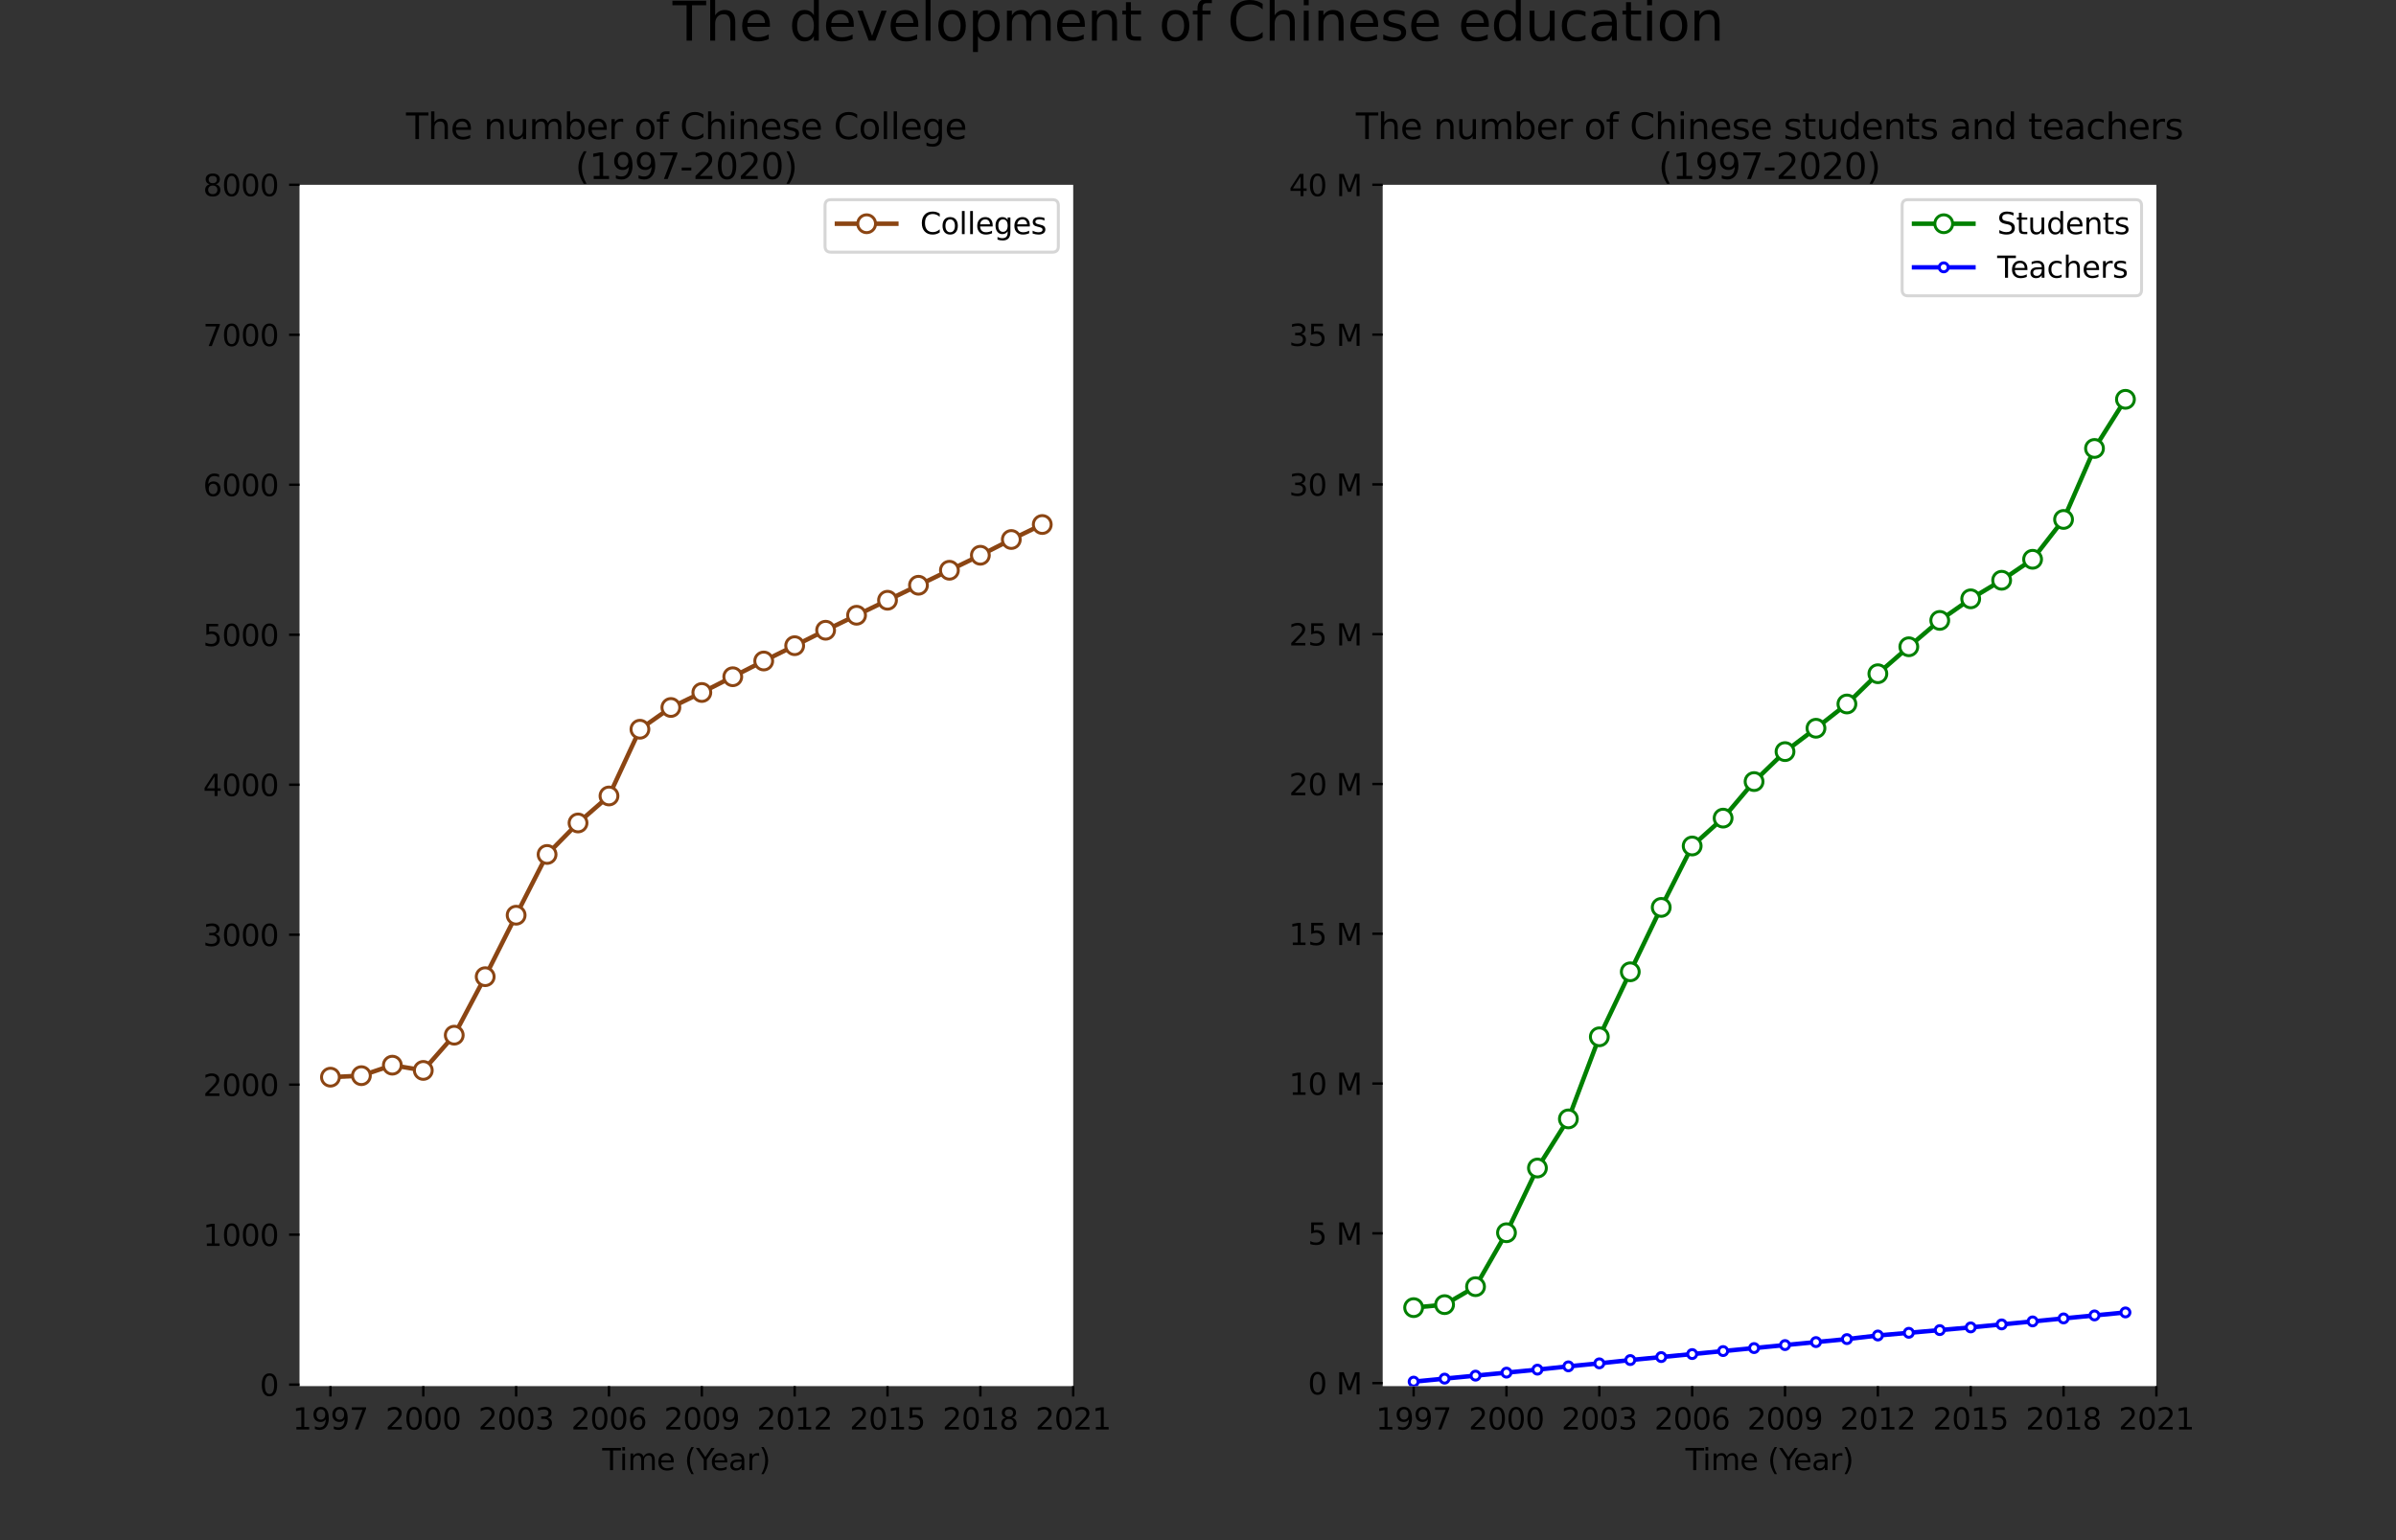 <?xml version="1.0" encoding="utf-8" standalone="no"?>
<!DOCTYPE svg PUBLIC "-//W3C//DTD SVG 1.1//EN"
  "http://www.w3.org/Graphics/SVG/1.1/DTD/svg11.dtd">
<svg xmlns:xlink="http://www.w3.org/1999/xlink" width="806.4pt" height="518.4pt" viewBox="0 0 806.4 518.4" xmlns="http://www.w3.org/2000/svg" version="1.1">
 <rect x="0" y="0" width="806.4" height="518.4" fill="#333333" stroke="none"/>
 <defs>
  <style type="text/css">*{stroke-linejoin: round; stroke-linecap: butt}</style>
 </defs>
 <g id="figure_1">
  <g id="patch_1">
   <path d="M 0 518.4 
L 806.4 518.4 
L 806.4 0 
L 0 0 
L 0 518.4 
z
" style="fill: none"/>
  </g>
  <g id="axes_1">
   <g id="patch_2">
    <path d="M 100.8 466.56 
L 361.2 466.56 
L 361.2 62.208 
L 100.8 62.208 
z
" style="fill: #ffffff"/>
   </g>
   <g id="matplotlib.axis_1">
    <g id="xtick_1">
     <g id="line2d_1">
      <defs>
       <path id="m2927d22299" d="M 0 0 
L 0 3.5 
" style="stroke: #000000; stroke-width: 0.8"/>
      </defs>
      <g>
       <use xlink:href="#m2927d22299" x="111.216" y="466.56" style="stroke: #000000; stroke-width: 0.8"/>
      </g>
     </g>
     <g id="text_1">
      <!-- 1997 -->
      <g transform="translate(98.491 481.158)scale(0.1 -0.1)">
       <defs>
        <path id="DejaVuSans-31" d="M 794 531 
L 1825 531 
L 1825 4091 
L 703 3866 
L 703 4441 
L 1819 4666 
L 2450 4666 
L 2450 531 
L 3481 531 
L 3481 0 
L 794 0 
L 794 531 
z
" transform="scale(0.016)"/>
        <path id="DejaVuSans-39" d="M 703 97 
L 703 672 
Q 941 559 1184 500 
Q 1428 441 1663 441 
Q 2288 441 2617 861 
Q 2947 1281 2994 2138 
Q 2813 1869 2534 1725 
Q 2256 1581 1919 1581 
Q 1219 1581 811 2004 
Q 403 2428 403 3163 
Q 403 3881 828 4315 
Q 1253 4750 1959 4750 
Q 2769 4750 3195 4129 
Q 3622 3509 3622 2328 
Q 3622 1225 3098 567 
Q 2575 -91 1691 -91 
Q 1453 -91 1209 -44 
Q 966 3 703 97 
z
M 1959 2075 
Q 2384 2075 2632 2365 
Q 2881 2656 2881 3163 
Q 2881 3666 2632 3958 
Q 2384 4250 1959 4250 
Q 1534 4250 1286 3958 
Q 1038 3666 1038 3163 
Q 1038 2656 1286 2365 
Q 1534 2075 1959 2075 
z
" transform="scale(0.016)"/>
        <path id="DejaVuSans-37" d="M 525 4666 
L 3525 4666 
L 3525 4397 
L 1831 0 
L 1172 0 
L 2766 4134 
L 525 4134 
L 525 4666 
z
" transform="scale(0.016)"/>
       </defs>
       <use xlink:href="#DejaVuSans-31"/>
       <use xlink:href="#DejaVuSans-39" x="63.623"/>
       <use xlink:href="#DejaVuSans-39" x="127.246"/>
       <use xlink:href="#DejaVuSans-37" x="190.869"/>
      </g>
     </g>
    </g>
    <g id="xtick_2">
     <g id="line2d_2">
      <g>
       <use xlink:href="#m2927d22299" x="142.464" y="466.56" style="stroke: #000000; stroke-width: 0.8"/>
      </g>
     </g>
     <g id="text_2">
      <!-- 2000 -->
      <g transform="translate(129.739 481.158)scale(0.1 -0.1)">
       <defs>
        <path id="DejaVuSans-32" d="M 1228 531 
L 3431 531 
L 3431 0 
L 469 0 
L 469 531 
Q 828 903 1448 1529 
Q 2069 2156 2228 2338 
Q 2531 2678 2651 2914 
Q 2772 3150 2772 3378 
Q 2772 3750 2511 3984 
Q 2250 4219 1831 4219 
Q 1534 4219 1204 4116 
Q 875 4013 500 3803 
L 500 4441 
Q 881 4594 1212 4672 
Q 1544 4750 1819 4750 
Q 2544 4750 2975 4387 
Q 3406 4025 3406 3419 
Q 3406 3131 3298 2873 
Q 3191 2616 2906 2266 
Q 2828 2175 2409 1742 
Q 1991 1309 1228 531 
z
" transform="scale(0.016)"/>
        <path id="DejaVuSans-30" d="M 2034 4250 
Q 1547 4250 1301 3770 
Q 1056 3291 1056 2328 
Q 1056 1369 1301 889 
Q 1547 409 2034 409 
Q 2525 409 2770 889 
Q 3016 1369 3016 2328 
Q 3016 3291 2770 3770 
Q 2525 4250 2034 4250 
z
M 2034 4750 
Q 2819 4750 3233 4129 
Q 3647 3509 3647 2328 
Q 3647 1150 3233 529 
Q 2819 -91 2034 -91 
Q 1250 -91 836 529 
Q 422 1150 422 2328 
Q 422 3509 836 4129 
Q 1250 4750 2034 4750 
z
" transform="scale(0.016)"/>
       </defs>
       <use xlink:href="#DejaVuSans-32"/>
       <use xlink:href="#DejaVuSans-30" x="63.623"/>
       <use xlink:href="#DejaVuSans-30" x="127.246"/>
       <use xlink:href="#DejaVuSans-30" x="190.869"/>
      </g>
     </g>
    </g>
    <g id="xtick_3">
     <g id="line2d_3">
      <g>
       <use xlink:href="#m2927d22299" x="173.712" y="466.56" style="stroke: #000000; stroke-width: 0.8"/>
      </g>
     </g>
     <g id="text_3">
      <!-- 2003 -->
      <g transform="translate(160.987 481.158)scale(0.1 -0.1)">
       <defs>
        <path id="DejaVuSans-33" d="M 2597 2516 
Q 3050 2419 3304 2112 
Q 3559 1806 3559 1356 
Q 3559 666 3084 287 
Q 2609 -91 1734 -91 
Q 1441 -91 1130 -33 
Q 819 25 488 141 
L 488 750 
Q 750 597 1062 519 
Q 1375 441 1716 441 
Q 2309 441 2620 675 
Q 2931 909 2931 1356 
Q 2931 1769 2642 2001 
Q 2353 2234 1838 2234 
L 1294 2234 
L 1294 2753 
L 1863 2753 
Q 2328 2753 2575 2939 
Q 2822 3125 2822 3475 
Q 2822 3834 2567 4026 
Q 2313 4219 1838 4219 
Q 1578 4219 1281 4162 
Q 984 4106 628 3988 
L 628 4550 
Q 988 4650 1302 4700 
Q 1616 4750 1894 4750 
Q 2613 4750 3031 4423 
Q 3450 4097 3450 3541 
Q 3450 3153 3228 2886 
Q 3006 2619 2597 2516 
z
" transform="scale(0.016)"/>
       </defs>
       <use xlink:href="#DejaVuSans-32"/>
       <use xlink:href="#DejaVuSans-30" x="63.623"/>
       <use xlink:href="#DejaVuSans-30" x="127.246"/>
       <use xlink:href="#DejaVuSans-33" x="190.869"/>
      </g>
     </g>
    </g>
    <g id="xtick_4">
     <g id="line2d_4">
      <g>
       <use xlink:href="#m2927d22299" x="204.96" y="466.56" style="stroke: #000000; stroke-width: 0.8"/>
      </g>
     </g>
     <g id="text_4">
      <!-- 2006 -->
      <g transform="translate(192.235 481.158)scale(0.1 -0.1)">
       <defs>
        <path id="DejaVuSans-36" d="M 2113 2584 
Q 1688 2584 1439 2293 
Q 1191 2003 1191 1497 
Q 1191 994 1439 701 
Q 1688 409 2113 409 
Q 2538 409 2786 701 
Q 3034 994 3034 1497 
Q 3034 2003 2786 2293 
Q 2538 2584 2113 2584 
z
M 3366 4563 
L 3366 3988 
Q 3128 4100 2886 4159 
Q 2644 4219 2406 4219 
Q 1781 4219 1451 3797 
Q 1122 3375 1075 2522 
Q 1259 2794 1537 2939 
Q 1816 3084 2150 3084 
Q 2853 3084 3261 2657 
Q 3669 2231 3669 1497 
Q 3669 778 3244 343 
Q 2819 -91 2113 -91 
Q 1303 -91 875 529 
Q 447 1150 447 2328 
Q 447 3434 972 4092 
Q 1497 4750 2381 4750 
Q 2619 4750 2861 4703 
Q 3103 4656 3366 4563 
z
" transform="scale(0.016)"/>
       </defs>
       <use xlink:href="#DejaVuSans-32"/>
       <use xlink:href="#DejaVuSans-30" x="63.623"/>
       <use xlink:href="#DejaVuSans-30" x="127.246"/>
       <use xlink:href="#DejaVuSans-36" x="190.869"/>
      </g>
     </g>
    </g>
    <g id="xtick_5">
     <g id="line2d_5">
      <g>
       <use xlink:href="#m2927d22299" x="236.208" y="466.56" style="stroke: #000000; stroke-width: 0.8"/>
      </g>
     </g>
     <g id="text_5">
      <!-- 2009 -->
      <g transform="translate(223.483 481.158)scale(0.1 -0.1)">
       <use xlink:href="#DejaVuSans-32"/>
       <use xlink:href="#DejaVuSans-30" x="63.623"/>
       <use xlink:href="#DejaVuSans-30" x="127.246"/>
       <use xlink:href="#DejaVuSans-39" x="190.869"/>
      </g>
     </g>
    </g>
    <g id="xtick_6">
     <g id="line2d_6">
      <g>
       <use xlink:href="#m2927d22299" x="267.456" y="466.56" style="stroke: #000000; stroke-width: 0.8"/>
      </g>
     </g>
     <g id="text_6">
      <!-- 2012 -->
      <g transform="translate(254.731 481.158)scale(0.1 -0.1)">
       <use xlink:href="#DejaVuSans-32"/>
       <use xlink:href="#DejaVuSans-30" x="63.623"/>
       <use xlink:href="#DejaVuSans-31" x="127.246"/>
       <use xlink:href="#DejaVuSans-32" x="190.869"/>
      </g>
     </g>
    </g>
    <g id="xtick_7">
     <g id="line2d_7">
      <g>
       <use xlink:href="#m2927d22299" x="298.704" y="466.56" style="stroke: #000000; stroke-width: 0.8"/>
      </g>
     </g>
     <g id="text_7">
      <!-- 2015 -->
      <g transform="translate(285.979 481.158)scale(0.1 -0.1)">
       <defs>
        <path id="DejaVuSans-35" d="M 691 4666 
L 3169 4666 
L 3169 4134 
L 1269 4134 
L 1269 2991 
Q 1406 3038 1543 3061 
Q 1681 3084 1819 3084 
Q 2600 3084 3056 2656 
Q 3513 2228 3513 1497 
Q 3513 744 3044 326 
Q 2575 -91 1722 -91 
Q 1428 -91 1123 -41 
Q 819 9 494 109 
L 494 744 
Q 775 591 1075 516 
Q 1375 441 1709 441 
Q 2250 441 2565 725 
Q 2881 1009 2881 1497 
Q 2881 1984 2565 2268 
Q 2250 2553 1709 2553 
Q 1456 2553 1204 2497 
Q 953 2441 691 2322 
L 691 4666 
z
" transform="scale(0.016)"/>
       </defs>
       <use xlink:href="#DejaVuSans-32"/>
       <use xlink:href="#DejaVuSans-30" x="63.623"/>
       <use xlink:href="#DejaVuSans-31" x="127.246"/>
       <use xlink:href="#DejaVuSans-35" x="190.869"/>
      </g>
     </g>
    </g>
    <g id="xtick_8">
     <g id="line2d_8">
      <g>
       <use xlink:href="#m2927d22299" x="329.952" y="466.56" style="stroke: #000000; stroke-width: 0.8"/>
      </g>
     </g>
     <g id="text_8">
      <!-- 2018 -->
      <g transform="translate(317.227 481.158)scale(0.1 -0.1)">
       <defs>
        <path id="DejaVuSans-38" d="M 2034 2216 
Q 1584 2216 1326 1975 
Q 1069 1734 1069 1313 
Q 1069 891 1326 650 
Q 1584 409 2034 409 
Q 2484 409 2743 651 
Q 3003 894 3003 1313 
Q 3003 1734 2745 1975 
Q 2488 2216 2034 2216 
z
M 1403 2484 
Q 997 2584 770 2862 
Q 544 3141 544 3541 
Q 544 4100 942 4425 
Q 1341 4750 2034 4750 
Q 2731 4750 3128 4425 
Q 3525 4100 3525 3541 
Q 3525 3141 3298 2862 
Q 3072 2584 2669 2484 
Q 3125 2378 3379 2068 
Q 3634 1759 3634 1313 
Q 3634 634 3220 271 
Q 2806 -91 2034 -91 
Q 1263 -91 848 271 
Q 434 634 434 1313 
Q 434 1759 690 2068 
Q 947 2378 1403 2484 
z
M 1172 3481 
Q 1172 3119 1398 2916 
Q 1625 2713 2034 2713 
Q 2441 2713 2670 2916 
Q 2900 3119 2900 3481 
Q 2900 3844 2670 4047 
Q 2441 4250 2034 4250 
Q 1625 4250 1398 4047 
Q 1172 3844 1172 3481 
z
" transform="scale(0.016)"/>
       </defs>
       <use xlink:href="#DejaVuSans-32"/>
       <use xlink:href="#DejaVuSans-30" x="63.623"/>
       <use xlink:href="#DejaVuSans-31" x="127.246"/>
       <use xlink:href="#DejaVuSans-38" x="190.869"/>
      </g>
     </g>
    </g>
    <g id="xtick_9">
     <g id="line2d_9">
      <g>
       <use xlink:href="#m2927d22299" x="361.2" y="466.56" style="stroke: #000000; stroke-width: 0.8"/>
      </g>
     </g>
     <g id="text_9">
      <!-- 2021 -->
      <g transform="translate(348.475 481.158)scale(0.1 -0.1)">
       <use xlink:href="#DejaVuSans-32"/>
       <use xlink:href="#DejaVuSans-30" x="63.623"/>
       <use xlink:href="#DejaVuSans-32" x="127.246"/>
       <use xlink:href="#DejaVuSans-31" x="190.869"/>
      </g>
     </g>
    </g>
    <g id="text_10">
     <!-- Time (Year) -->
     <g transform="translate(202.688 494.837)scale(0.1 -0.1)">
      <defs>
       <path id="DejaVuSans-54" d="M -19 4666 
L 3928 4666 
L 3928 4134 
L 2272 4134 
L 2272 0 
L 1638 0 
L 1638 4134 
L -19 4134 
L -19 4666 
z
" transform="scale(0.016)"/>
       <path id="DejaVuSans-69" d="M 603 3500 
L 1178 3500 
L 1178 0 
L 603 0 
L 603 3500 
z
M 603 4863 
L 1178 4863 
L 1178 4134 
L 603 4134 
L 603 4863 
z
" transform="scale(0.016)"/>
       <path id="DejaVuSans-6d" d="M 3328 2828 
Q 3544 3216 3844 3400 
Q 4144 3584 4550 3584 
Q 5097 3584 5394 3201 
Q 5691 2819 5691 2113 
L 5691 0 
L 5113 0 
L 5113 2094 
Q 5113 2597 4934 2840 
Q 4756 3084 4391 3084 
Q 3944 3084 3684 2787 
Q 3425 2491 3425 1978 
L 3425 0 
L 2847 0 
L 2847 2094 
Q 2847 2600 2669 2842 
Q 2491 3084 2119 3084 
Q 1678 3084 1418 2786 
Q 1159 2488 1159 1978 
L 1159 0 
L 581 0 
L 581 3500 
L 1159 3500 
L 1159 2956 
Q 1356 3278 1631 3431 
Q 1906 3584 2284 3584 
Q 2666 3584 2933 3390 
Q 3200 3197 3328 2828 
z
" transform="scale(0.016)"/>
       <path id="DejaVuSans-65" d="M 3597 1894 
L 3597 1613 
L 953 1613 
Q 991 1019 1311 708 
Q 1631 397 2203 397 
Q 2534 397 2845 478 
Q 3156 559 3463 722 
L 3463 178 
Q 3153 47 2828 -22 
Q 2503 -91 2169 -91 
Q 1331 -91 842 396 
Q 353 884 353 1716 
Q 353 2575 817 3079 
Q 1281 3584 2069 3584 
Q 2775 3584 3186 3129 
Q 3597 2675 3597 1894 
z
M 3022 2063 
Q 3016 2534 2758 2815 
Q 2500 3097 2075 3097 
Q 1594 3097 1305 2825 
Q 1016 2553 972 2059 
L 3022 2063 
z
" transform="scale(0.016)"/>
       <path id="DejaVuSans-20" transform="scale(0.016)"/>
       <path id="DejaVuSans-28" d="M 1984 4856 
Q 1566 4138 1362 3434 
Q 1159 2731 1159 2009 
Q 1159 1288 1364 580 
Q 1569 -128 1984 -844 
L 1484 -844 
Q 1016 -109 783 600 
Q 550 1309 550 2009 
Q 550 2706 781 3412 
Q 1013 4119 1484 4856 
L 1984 4856 
z
" transform="scale(0.016)"/>
       <path id="DejaVuSans-59" d="M -13 4666 
L 666 4666 
L 1959 2747 
L 3244 4666 
L 3922 4666 
L 2272 2222 
L 2272 0 
L 1638 0 
L 1638 2222 
L -13 4666 
z
" transform="scale(0.016)"/>
       <path id="DejaVuSans-61" d="M 2194 1759 
Q 1497 1759 1228 1600 
Q 959 1441 959 1056 
Q 959 750 1161 570 
Q 1363 391 1709 391 
Q 2188 391 2477 730 
Q 2766 1069 2766 1631 
L 2766 1759 
L 2194 1759 
z
M 3341 1997 
L 3341 0 
L 2766 0 
L 2766 531 
Q 2569 213 2275 61 
Q 1981 -91 1556 -91 
Q 1019 -91 701 211 
Q 384 513 384 1019 
Q 384 1609 779 1909 
Q 1175 2209 1959 2209 
L 2766 2209 
L 2766 2266 
Q 2766 2663 2505 2880 
Q 2244 3097 1772 3097 
Q 1472 3097 1187 3025 
Q 903 2953 641 2809 
L 641 3341 
Q 956 3463 1253 3523 
Q 1550 3584 1831 3584 
Q 2591 3584 2966 3190 
Q 3341 2797 3341 1997 
z
" transform="scale(0.016)"/>
       <path id="DejaVuSans-72" d="M 2631 2963 
Q 2534 3019 2420 3045 
Q 2306 3072 2169 3072 
Q 1681 3072 1420 2755 
Q 1159 2438 1159 1844 
L 1159 0 
L 581 0 
L 581 3500 
L 1159 3500 
L 1159 2956 
Q 1341 3275 1631 3429 
Q 1922 3584 2338 3584 
Q 2397 3584 2469 3576 
Q 2541 3569 2628 3553 
L 2631 2963 
z
" transform="scale(0.016)"/>
       <path id="DejaVuSans-29" d="M 513 4856 
L 1013 4856 
Q 1481 4119 1714 3412 
Q 1947 2706 1947 2009 
Q 1947 1309 1714 600 
Q 1481 -109 1013 -844 
L 513 -844 
Q 928 -128 1133 580 
Q 1338 1288 1338 2009 
Q 1338 2731 1133 3434 
Q 928 4138 513 4856 
z
" transform="scale(0.016)"/>
      </defs>
      <use xlink:href="#DejaVuSans-54"/>
      <use xlink:href="#DejaVuSans-69" x="57.959"/>
      <use xlink:href="#DejaVuSans-6d" x="85.742"/>
      <use xlink:href="#DejaVuSans-65" x="183.154"/>
      <use xlink:href="#DejaVuSans-20" x="244.678"/>
      <use xlink:href="#DejaVuSans-28" x="276.465"/>
      <use xlink:href="#DejaVuSans-59" x="315.479"/>
      <use xlink:href="#DejaVuSans-65" x="363.312"/>
      <use xlink:href="#DejaVuSans-61" x="424.836"/>
      <use xlink:href="#DejaVuSans-72" x="486.115"/>
      <use xlink:href="#DejaVuSans-29" x="527.229"/>
     </g>
    </g>
   </g>
   <g id="matplotlib.axis_2">
    <g id="ytick_1">
     <g id="line2d_10">
      <defs>
       <path id="m9984c75bf3" d="M 0 0 
L -3.5 0 
" style="stroke: #000000; stroke-width: 0.8"/>
      </defs>
      <g>
       <use xlink:href="#m9984c75bf3" x="100.8" y="466.055" style="stroke: #000000; stroke-width: 0.8"/>
      </g>
     </g>
     <g id="text_11">
      <!-- 0 -->
      <g transform="translate(87.438 469.854)scale(0.1 -0.1)">
       <use xlink:href="#DejaVuSans-30"/>
      </g>
     </g>
    </g>
    <g id="ytick_2">
     <g id="line2d_11">
      <g>
       <use xlink:href="#m9984c75bf3" x="100.8" y="415.574" style="stroke: #000000; stroke-width: 0.8"/>
      </g>
     </g>
     <g id="text_12">
      <!-- 1000 -->
      <g transform="translate(68.35 419.374)scale(0.1 -0.1)">
       <use xlink:href="#DejaVuSans-31"/>
       <use xlink:href="#DejaVuSans-30" x="63.623"/>
       <use xlink:href="#DejaVuSans-30" x="127.246"/>
       <use xlink:href="#DejaVuSans-30" x="190.869"/>
      </g>
     </g>
    </g>
    <g id="ytick_3">
     <g id="line2d_12">
      <g>
       <use xlink:href="#m9984c75bf3" x="100.8" y="365.093" style="stroke: #000000; stroke-width: 0.8"/>
      </g>
     </g>
     <g id="text_13">
      <!-- 2000 -->
      <g transform="translate(68.35 368.893)scale(0.1 -0.1)">
       <use xlink:href="#DejaVuSans-32"/>
       <use xlink:href="#DejaVuSans-30" x="63.623"/>
       <use xlink:href="#DejaVuSans-30" x="127.246"/>
       <use xlink:href="#DejaVuSans-30" x="190.869"/>
      </g>
     </g>
    </g>
    <g id="ytick_4">
     <g id="line2d_13">
      <g>
       <use xlink:href="#m9984c75bf3" x="100.8" y="314.612" style="stroke: #000000; stroke-width: 0.8"/>
      </g>
     </g>
     <g id="text_14">
      <!-- 3000 -->
      <g transform="translate(68.35 318.412)scale(0.1 -0.1)">
       <use xlink:href="#DejaVuSans-33"/>
       <use xlink:href="#DejaVuSans-30" x="63.623"/>
       <use xlink:href="#DejaVuSans-30" x="127.246"/>
       <use xlink:href="#DejaVuSans-30" x="190.869"/>
      </g>
     </g>
    </g>
    <g id="ytick_5">
     <g id="line2d_14">
      <g>
       <use xlink:href="#m9984c75bf3" x="100.8" y="264.132" style="stroke: #000000; stroke-width: 0.8"/>
      </g>
     </g>
     <g id="text_15">
      <!-- 4000 -->
      <g transform="translate(68.35 267.931)scale(0.1 -0.1)">
       <defs>
        <path id="DejaVuSans-34" d="M 2419 4116 
L 825 1625 
L 2419 1625 
L 2419 4116 
z
M 2253 4666 
L 3047 4666 
L 3047 1625 
L 3713 1625 
L 3713 1100 
L 3047 1100 
L 3047 0 
L 2419 0 
L 2419 1100 
L 313 1100 
L 313 1709 
L 2253 4666 
z
" transform="scale(0.016)"/>
       </defs>
       <use xlink:href="#DejaVuSans-34"/>
       <use xlink:href="#DejaVuSans-30" x="63.623"/>
       <use xlink:href="#DejaVuSans-30" x="127.246"/>
       <use xlink:href="#DejaVuSans-30" x="190.869"/>
      </g>
     </g>
    </g>
    <g id="ytick_6">
     <g id="line2d_15">
      <g>
       <use xlink:href="#m9984c75bf3" x="100.8" y="213.651" style="stroke: #000000; stroke-width: 0.8"/>
      </g>
     </g>
     <g id="text_16">
      <!-- 5000 -->
      <g transform="translate(68.35 217.45)scale(0.1 -0.1)">
       <use xlink:href="#DejaVuSans-35"/>
       <use xlink:href="#DejaVuSans-30" x="63.623"/>
       <use xlink:href="#DejaVuSans-30" x="127.246"/>
       <use xlink:href="#DejaVuSans-30" x="190.869"/>
      </g>
     </g>
    </g>
    <g id="ytick_7">
     <g id="line2d_16">
      <g>
       <use xlink:href="#m9984c75bf3" x="100.8" y="163.17" style="stroke: #000000; stroke-width: 0.8"/>
      </g>
     </g>
     <g id="text_17">
      <!-- 6000 -->
      <g transform="translate(68.35 166.969)scale(0.1 -0.1)">
       <use xlink:href="#DejaVuSans-36"/>
       <use xlink:href="#DejaVuSans-30" x="63.623"/>
       <use xlink:href="#DejaVuSans-30" x="127.246"/>
       <use xlink:href="#DejaVuSans-30" x="190.869"/>
      </g>
     </g>
    </g>
    <g id="ytick_8">
     <g id="line2d_17">
      <g>
       <use xlink:href="#m9984c75bf3" x="100.8" y="112.689" style="stroke: #000000; stroke-width: 0.8"/>
      </g>
     </g>
     <g id="text_18">
      <!-- 7000 -->
      <g transform="translate(68.35 116.488)scale(0.1 -0.1)">
       <use xlink:href="#DejaVuSans-37"/>
       <use xlink:href="#DejaVuSans-30" x="63.623"/>
       <use xlink:href="#DejaVuSans-30" x="127.246"/>
       <use xlink:href="#DejaVuSans-30" x="190.869"/>
      </g>
     </g>
    </g>
    <g id="ytick_9">
     <g id="line2d_18">
      <g>
       <use xlink:href="#m9984c75bf3" x="100.8" y="62.208" style="stroke: #000000; stroke-width: 0.8"/>
      </g>
     </g>
     <g id="text_19">
      <!-- 8000 -->
      <g transform="translate(68.35 66.007)scale(0.1 -0.1)">
       <use xlink:href="#DejaVuSans-38"/>
       <use xlink:href="#DejaVuSans-30" x="63.623"/>
       <use xlink:href="#DejaVuSans-30" x="127.246"/>
       <use xlink:href="#DejaVuSans-30" x="190.869"/>
      </g>
     </g>
    </g>
   </g>
   <g id="line2d_19">
    <path d="M 111.216 362.569 
L 121.632 362.065 
L 132.048 358.531 
L 142.464 360.298 
L 152.88 348.435 
L 163.296 328.747 
L 173.712 308.05 
L 184.128 287.605 
L 194.544 277.004 
L 204.96 267.918 
L 215.376 245.454 
L 225.792 238.134 
L 236.208 233.086 
L 246.624 227.785 
L 257.04 222.485 
L 267.456 217.336 
L 277.872 212.136 
L 288.288 207.088 
L 298.704 202.04 
L 309.12 196.992 
L 319.536 191.944 
L 329.952 186.896 
L 340.368 181.595 
L 350.784 176.547 
" clip-path="url(#pe201e7fd15)" style="fill: none; stroke: #8b4513; stroke-width: 1.5; stroke-linecap: square"/>
    <defs>
     <path id="mabe22ab6eb" d="M 0 3 
C 0.796 3 1.559 2.684 2.121 2.121 
C 2.684 1.559 3 0.796 3 0 
C 3 -0.796 2.684 -1.559 2.121 -2.121 
C 1.559 -2.684 0.796 -3 0 -3 
C -0.796 -3 -1.559 -2.684 -2.121 -2.121 
C -2.684 -1.559 -3 -0.796 -3 0 
C -3 0.796 -2.684 1.559 -2.121 2.121 
C -1.559 2.684 -0.796 3 0 3 
z
" style="stroke: #8b4513"/>
    </defs>
    <g clip-path="url(#pe201e7fd15)">
     <use xlink:href="#mabe22ab6eb" x="111.216" y="362.569" style="fill: #ffffff; stroke: #8b4513"/>
     <use xlink:href="#mabe22ab6eb" x="121.632" y="362.065" style="fill: #ffffff; stroke: #8b4513"/>
     <use xlink:href="#mabe22ab6eb" x="132.048" y="358.531" style="fill: #ffffff; stroke: #8b4513"/>
     <use xlink:href="#mabe22ab6eb" x="142.464" y="360.298" style="fill: #ffffff; stroke: #8b4513"/>
     <use xlink:href="#mabe22ab6eb" x="152.88" y="348.435" style="fill: #ffffff; stroke: #8b4513"/>
     <use xlink:href="#mabe22ab6eb" x="163.296" y="328.747" style="fill: #ffffff; stroke: #8b4513"/>
     <use xlink:href="#mabe22ab6eb" x="173.712" y="308.05" style="fill: #ffffff; stroke: #8b4513"/>
     <use xlink:href="#mabe22ab6eb" x="184.128" y="287.605" style="fill: #ffffff; stroke: #8b4513"/>
     <use xlink:href="#mabe22ab6eb" x="194.544" y="277.004" style="fill: #ffffff; stroke: #8b4513"/>
     <use xlink:href="#mabe22ab6eb" x="204.96" y="267.918" style="fill: #ffffff; stroke: #8b4513"/>
     <use xlink:href="#mabe22ab6eb" x="215.376" y="245.454" style="fill: #ffffff; stroke: #8b4513"/>
     <use xlink:href="#mabe22ab6eb" x="225.792" y="238.134" style="fill: #ffffff; stroke: #8b4513"/>
     <use xlink:href="#mabe22ab6eb" x="236.208" y="233.086" style="fill: #ffffff; stroke: #8b4513"/>
     <use xlink:href="#mabe22ab6eb" x="246.624" y="227.785" style="fill: #ffffff; stroke: #8b4513"/>
     <use xlink:href="#mabe22ab6eb" x="257.04" y="222.485" style="fill: #ffffff; stroke: #8b4513"/>
     <use xlink:href="#mabe22ab6eb" x="267.456" y="217.336" style="fill: #ffffff; stroke: #8b4513"/>
     <use xlink:href="#mabe22ab6eb" x="277.872" y="212.136" style="fill: #ffffff; stroke: #8b4513"/>
     <use xlink:href="#mabe22ab6eb" x="288.288" y="207.088" style="fill: #ffffff; stroke: #8b4513"/>
     <use xlink:href="#mabe22ab6eb" x="298.704" y="202.04" style="fill: #ffffff; stroke: #8b4513"/>
     <use xlink:href="#mabe22ab6eb" x="309.12" y="196.992" style="fill: #ffffff; stroke: #8b4513"/>
     <use xlink:href="#mabe22ab6eb" x="319.536" y="191.944" style="fill: #ffffff; stroke: #8b4513"/>
     <use xlink:href="#mabe22ab6eb" x="329.952" y="186.896" style="fill: #ffffff; stroke: #8b4513"/>
     <use xlink:href="#mabe22ab6eb" x="340.368" y="181.595" style="fill: #ffffff; stroke: #8b4513"/>
     <use xlink:href="#mabe22ab6eb" x="350.784" y="176.547" style="fill: #ffffff; stroke: #8b4513"/>
    </g>
   </g>
   <g id="patch_3">
    <path d="M 100.8 466.56 
L 100.8 62.208 
" style="fill: none"/>
   </g>
   <g id="patch_4">
    <path d="M 361.2 466.56 
L 361.2 62.208 
" style="fill: none"/>
   </g>
   <g id="patch_5">
    <path d="M 100.8 466.56 
L 361.2 466.56 
" style="fill: none"/>
   </g>
   <g id="patch_6">
    <path d="M 100.8 62.208 
L 361.2 62.208 
" style="fill: none"/>
   </g>
   <g id="text_20">
    <!-- The number of Chinese College -->
    <g transform="translate(136.655 46.814)scale(0.12 -0.12)">
     <defs>
      <path id="DejaVuSans-68" d="M 3513 2113 
L 3513 0 
L 2938 0 
L 2938 2094 
Q 2938 2591 2744 2837 
Q 2550 3084 2163 3084 
Q 1697 3084 1428 2787 
Q 1159 2491 1159 1978 
L 1159 0 
L 581 0 
L 581 4863 
L 1159 4863 
L 1159 2956 
Q 1366 3272 1645 3428 
Q 1925 3584 2291 3584 
Q 2894 3584 3203 3211 
Q 3513 2838 3513 2113 
z
" transform="scale(0.016)"/>
      <path id="DejaVuSans-6e" d="M 3513 2113 
L 3513 0 
L 2938 0 
L 2938 2094 
Q 2938 2591 2744 2837 
Q 2550 3084 2163 3084 
Q 1697 3084 1428 2787 
Q 1159 2491 1159 1978 
L 1159 0 
L 581 0 
L 581 3500 
L 1159 3500 
L 1159 2956 
Q 1366 3272 1645 3428 
Q 1925 3584 2291 3584 
Q 2894 3584 3203 3211 
Q 3513 2838 3513 2113 
z
" transform="scale(0.016)"/>
      <path id="DejaVuSans-75" d="M 544 1381 
L 544 3500 
L 1119 3500 
L 1119 1403 
Q 1119 906 1312 657 
Q 1506 409 1894 409 
Q 2359 409 2629 706 
Q 2900 1003 2900 1516 
L 2900 3500 
L 3475 3500 
L 3475 0 
L 2900 0 
L 2900 538 
Q 2691 219 2414 64 
Q 2138 -91 1772 -91 
Q 1169 -91 856 284 
Q 544 659 544 1381 
z
M 1991 3584 
L 1991 3584 
z
" transform="scale(0.016)"/>
      <path id="DejaVuSans-62" d="M 3116 1747 
Q 3116 2381 2855 2742 
Q 2594 3103 2138 3103 
Q 1681 3103 1420 2742 
Q 1159 2381 1159 1747 
Q 1159 1113 1420 752 
Q 1681 391 2138 391 
Q 2594 391 2855 752 
Q 3116 1113 3116 1747 
z
M 1159 2969 
Q 1341 3281 1617 3432 
Q 1894 3584 2278 3584 
Q 2916 3584 3314 3078 
Q 3713 2572 3713 1747 
Q 3713 922 3314 415 
Q 2916 -91 2278 -91 
Q 1894 -91 1617 61 
Q 1341 213 1159 525 
L 1159 0 
L 581 0 
L 581 4863 
L 1159 4863 
L 1159 2969 
z
" transform="scale(0.016)"/>
      <path id="DejaVuSans-6f" d="M 1959 3097 
Q 1497 3097 1228 2736 
Q 959 2375 959 1747 
Q 959 1119 1226 758 
Q 1494 397 1959 397 
Q 2419 397 2687 759 
Q 2956 1122 2956 1747 
Q 2956 2369 2687 2733 
Q 2419 3097 1959 3097 
z
M 1959 3584 
Q 2709 3584 3137 3096 
Q 3566 2609 3566 1747 
Q 3566 888 3137 398 
Q 2709 -91 1959 -91 
Q 1206 -91 779 398 
Q 353 888 353 1747 
Q 353 2609 779 3096 
Q 1206 3584 1959 3584 
z
" transform="scale(0.016)"/>
      <path id="DejaVuSans-66" d="M 2375 4863 
L 2375 4384 
L 1825 4384 
Q 1516 4384 1395 4259 
Q 1275 4134 1275 3809 
L 1275 3500 
L 2222 3500 
L 2222 3053 
L 1275 3053 
L 1275 0 
L 697 0 
L 697 3053 
L 147 3053 
L 147 3500 
L 697 3500 
L 697 3744 
Q 697 4328 969 4595 
Q 1241 4863 1831 4863 
L 2375 4863 
z
" transform="scale(0.016)"/>
      <path id="DejaVuSans-43" d="M 4122 4306 
L 4122 3641 
Q 3803 3938 3442 4084 
Q 3081 4231 2675 4231 
Q 1875 4231 1450 3742 
Q 1025 3253 1025 2328 
Q 1025 1406 1450 917 
Q 1875 428 2675 428 
Q 3081 428 3442 575 
Q 3803 722 4122 1019 
L 4122 359 
Q 3791 134 3420 21 
Q 3050 -91 2638 -91 
Q 1578 -91 968 557 
Q 359 1206 359 2328 
Q 359 3453 968 4101 
Q 1578 4750 2638 4750 
Q 3056 4750 3426 4639 
Q 3797 4528 4122 4306 
z
" transform="scale(0.016)"/>
      <path id="DejaVuSans-73" d="M 2834 3397 
L 2834 2853 
Q 2591 2978 2328 3040 
Q 2066 3103 1784 3103 
Q 1356 3103 1142 2972 
Q 928 2841 928 2578 
Q 928 2378 1081 2264 
Q 1234 2150 1697 2047 
L 1894 2003 
Q 2506 1872 2764 1633 
Q 3022 1394 3022 966 
Q 3022 478 2636 193 
Q 2250 -91 1575 -91 
Q 1294 -91 989 -36 
Q 684 19 347 128 
L 347 722 
Q 666 556 975 473 
Q 1284 391 1588 391 
Q 1994 391 2212 530 
Q 2431 669 2431 922 
Q 2431 1156 2273 1281 
Q 2116 1406 1581 1522 
L 1381 1569 
Q 847 1681 609 1914 
Q 372 2147 372 2553 
Q 372 3047 722 3315 
Q 1072 3584 1716 3584 
Q 2034 3584 2315 3537 
Q 2597 3491 2834 3397 
z
" transform="scale(0.016)"/>
      <path id="DejaVuSans-6c" d="M 603 4863 
L 1178 4863 
L 1178 0 
L 603 0 
L 603 4863 
z
" transform="scale(0.016)"/>
      <path id="DejaVuSans-67" d="M 2906 1791 
Q 2906 2416 2648 2759 
Q 2391 3103 1925 3103 
Q 1463 3103 1205 2759 
Q 947 2416 947 1791 
Q 947 1169 1205 825 
Q 1463 481 1925 481 
Q 2391 481 2648 825 
Q 2906 1169 2906 1791 
z
M 3481 434 
Q 3481 -459 3084 -895 
Q 2688 -1331 1869 -1331 
Q 1566 -1331 1297 -1286 
Q 1028 -1241 775 -1147 
L 775 -588 
Q 1028 -725 1275 -790 
Q 1522 -856 1778 -856 
Q 2344 -856 2625 -561 
Q 2906 -266 2906 331 
L 2906 616 
Q 2728 306 2450 153 
Q 2172 0 1784 0 
Q 1141 0 747 490 
Q 353 981 353 1791 
Q 353 2603 747 3093 
Q 1141 3584 1784 3584 
Q 2172 3584 2450 3431 
Q 2728 3278 2906 2969 
L 2906 3500 
L 3481 3500 
L 3481 434 
z
" transform="scale(0.016)"/>
     </defs>
     <use xlink:href="#DejaVuSans-54"/>
     <use xlink:href="#DejaVuSans-68" x="61.084"/>
     <use xlink:href="#DejaVuSans-65" x="124.463"/>
     <use xlink:href="#DejaVuSans-20" x="185.986"/>
     <use xlink:href="#DejaVuSans-6e" x="217.773"/>
     <use xlink:href="#DejaVuSans-75" x="281.152"/>
     <use xlink:href="#DejaVuSans-6d" x="344.531"/>
     <use xlink:href="#DejaVuSans-62" x="441.943"/>
     <use xlink:href="#DejaVuSans-65" x="505.42"/>
     <use xlink:href="#DejaVuSans-72" x="566.943"/>
     <use xlink:href="#DejaVuSans-20" x="608.057"/>
     <use xlink:href="#DejaVuSans-6f" x="639.844"/>
     <use xlink:href="#DejaVuSans-66" x="701.025"/>
     <use xlink:href="#DejaVuSans-20" x="736.23"/>
     <use xlink:href="#DejaVuSans-43" x="768.018"/>
     <use xlink:href="#DejaVuSans-68" x="837.842"/>
     <use xlink:href="#DejaVuSans-69" x="901.221"/>
     <use xlink:href="#DejaVuSans-6e" x="929.004"/>
     <use xlink:href="#DejaVuSans-65" x="992.383"/>
     <use xlink:href="#DejaVuSans-73" x="1053.906"/>
     <use xlink:href="#DejaVuSans-65" x="1106.006"/>
     <use xlink:href="#DejaVuSans-20" x="1167.529"/>
     <use xlink:href="#DejaVuSans-43" x="1199.316"/>
     <use xlink:href="#DejaVuSans-6f" x="1269.141"/>
     <use xlink:href="#DejaVuSans-6c" x="1330.322"/>
     <use xlink:href="#DejaVuSans-6c" x="1358.105"/>
     <use xlink:href="#DejaVuSans-65" x="1385.889"/>
     <use xlink:href="#DejaVuSans-67" x="1447.412"/>
     <use xlink:href="#DejaVuSans-65" x="1510.889"/>
    </g>
    <!-- (1997-2020) -->
    <g transform="translate(193.613 60.252)scale(0.12 -0.12)">
     <defs>
      <path id="DejaVuSans-2d" d="M 313 2009 
L 1997 2009 
L 1997 1497 
L 313 1497 
L 313 2009 
z
" transform="scale(0.016)"/>
     </defs>
     <use xlink:href="#DejaVuSans-28"/>
     <use xlink:href="#DejaVuSans-31" x="39.014"/>
     <use xlink:href="#DejaVuSans-39" x="102.637"/>
     <use xlink:href="#DejaVuSans-39" x="166.26"/>
     <use xlink:href="#DejaVuSans-37" x="229.883"/>
     <use xlink:href="#DejaVuSans-2d" x="293.506"/>
     <use xlink:href="#DejaVuSans-32" x="329.59"/>
     <use xlink:href="#DejaVuSans-30" x="393.213"/>
     <use xlink:href="#DejaVuSans-32" x="456.836"/>
     <use xlink:href="#DejaVuSans-30" x="520.459"/>
     <use xlink:href="#DejaVuSans-29" x="584.082"/>
    </g>
   </g>
   <g id="legend_1">
    <g id="patch_7">
     <path d="M 279.678 84.886 
L 354.2 84.886 
Q 356.2 84.886 356.2 82.886 
L 356.2 69.208 
Q 356.2 67.208 354.2 67.208 
L 279.678 67.208 
Q 277.678 67.208 277.678 69.208 
L 277.678 82.886 
Q 277.678 84.886 279.678 84.886 
z
" style="fill: #ffffff; opacity: 0.8; stroke: #cccccc; stroke-linejoin: miter"/>
    </g>
    <g id="line2d_20">
     <path d="M 281.678 75.306 
L 291.678 75.306 
L 301.678 75.306 
" style="fill: none; stroke: #8b4513; stroke-width: 1.5; stroke-linecap: square"/>
     <g>
      <use xlink:href="#mabe22ab6eb" x="291.678" y="75.306" style="fill: #ffffff; stroke: #8b4513"/>
     </g>
    </g>
    <g id="text_21">
     <!-- Colleges -->
     <g transform="translate(309.678 78.806)scale(0.1 -0.1)">
      <use xlink:href="#DejaVuSans-43"/>
      <use xlink:href="#DejaVuSans-6f" x="69.824"/>
      <use xlink:href="#DejaVuSans-6c" x="131.006"/>
      <use xlink:href="#DejaVuSans-6c" x="158.789"/>
      <use xlink:href="#DejaVuSans-65" x="186.572"/>
      <use xlink:href="#DejaVuSans-67" x="248.096"/>
      <use xlink:href="#DejaVuSans-65" x="311.572"/>
      <use xlink:href="#DejaVuSans-73" x="373.096"/>
     </g>
    </g>
   </g>
  </g>
  <g id="axes_2">
   <g id="patch_8">
    <path d="M 465.36 466.56 
L 725.76 466.56 
L 725.76 62.208 
L 465.36 62.208 
z
" style="fill: #ffffff"/>
   </g>
   <g id="matplotlib.axis_3">
    <g id="xtick_10">
     <g id="line2d_21">
      <g>
       <use xlink:href="#m2927d22299" x="475.776" y="466.56" style="stroke: #000000; stroke-width: 0.8"/>
      </g>
     </g>
     <g id="text_22">
      <!-- 1997 -->
      <g transform="translate(463.051 481.158)scale(0.1 -0.1)">
       <use xlink:href="#DejaVuSans-31"/>
       <use xlink:href="#DejaVuSans-39" x="63.623"/>
       <use xlink:href="#DejaVuSans-39" x="127.246"/>
       <use xlink:href="#DejaVuSans-37" x="190.869"/>
      </g>
     </g>
    </g>
    <g id="xtick_11">
     <g id="line2d_22">
      <g>
       <use xlink:href="#m2927d22299" x="507.024" y="466.56" style="stroke: #000000; stroke-width: 0.8"/>
      </g>
     </g>
     <g id="text_23">
      <!-- 2000 -->
      <g transform="translate(494.299 481.158)scale(0.1 -0.1)">
       <use xlink:href="#DejaVuSans-32"/>
       <use xlink:href="#DejaVuSans-30" x="63.623"/>
       <use xlink:href="#DejaVuSans-30" x="127.246"/>
       <use xlink:href="#DejaVuSans-30" x="190.869"/>
      </g>
     </g>
    </g>
    <g id="xtick_12">
     <g id="line2d_23">
      <g>
       <use xlink:href="#m2927d22299" x="538.272" y="466.56" style="stroke: #000000; stroke-width: 0.8"/>
      </g>
     </g>
     <g id="text_24">
      <!-- 2003 -->
      <g transform="translate(525.547 481.158)scale(0.1 -0.1)">
       <use xlink:href="#DejaVuSans-32"/>
       <use xlink:href="#DejaVuSans-30" x="63.623"/>
       <use xlink:href="#DejaVuSans-30" x="127.246"/>
       <use xlink:href="#DejaVuSans-33" x="190.869"/>
      </g>
     </g>
    </g>
    <g id="xtick_13">
     <g id="line2d_24">
      <g>
       <use xlink:href="#m2927d22299" x="569.52" y="466.56" style="stroke: #000000; stroke-width: 0.8"/>
      </g>
     </g>
     <g id="text_25">
      <!-- 2006 -->
      <g transform="translate(556.795 481.158)scale(0.1 -0.1)">
       <use xlink:href="#DejaVuSans-32"/>
       <use xlink:href="#DejaVuSans-30" x="63.623"/>
       <use xlink:href="#DejaVuSans-30" x="127.246"/>
       <use xlink:href="#DejaVuSans-36" x="190.869"/>
      </g>
     </g>
    </g>
    <g id="xtick_14">
     <g id="line2d_25">
      <g>
       <use xlink:href="#m2927d22299" x="600.768" y="466.56" style="stroke: #000000; stroke-width: 0.8"/>
      </g>
     </g>
     <g id="text_26">
      <!-- 2009 -->
      <g transform="translate(588.043 481.158)scale(0.1 -0.1)">
       <use xlink:href="#DejaVuSans-32"/>
       <use xlink:href="#DejaVuSans-30" x="63.623"/>
       <use xlink:href="#DejaVuSans-30" x="127.246"/>
       <use xlink:href="#DejaVuSans-39" x="190.869"/>
      </g>
     </g>
    </g>
    <g id="xtick_15">
     <g id="line2d_26">
      <g>
       <use xlink:href="#m2927d22299" x="632.016" y="466.56" style="stroke: #000000; stroke-width: 0.8"/>
      </g>
     </g>
     <g id="text_27">
      <!-- 2012 -->
      <g transform="translate(619.291 481.158)scale(0.1 -0.1)">
       <use xlink:href="#DejaVuSans-32"/>
       <use xlink:href="#DejaVuSans-30" x="63.623"/>
       <use xlink:href="#DejaVuSans-31" x="127.246"/>
       <use xlink:href="#DejaVuSans-32" x="190.869"/>
      </g>
     </g>
    </g>
    <g id="xtick_16">
     <g id="line2d_27">
      <g>
       <use xlink:href="#m2927d22299" x="663.264" y="466.56" style="stroke: #000000; stroke-width: 0.8"/>
      </g>
     </g>
     <g id="text_28">
      <!-- 2015 -->
      <g transform="translate(650.539 481.158)scale(0.1 -0.1)">
       <use xlink:href="#DejaVuSans-32"/>
       <use xlink:href="#DejaVuSans-30" x="63.623"/>
       <use xlink:href="#DejaVuSans-31" x="127.246"/>
       <use xlink:href="#DejaVuSans-35" x="190.869"/>
      </g>
     </g>
    </g>
    <g id="xtick_17">
     <g id="line2d_28">
      <g>
       <use xlink:href="#m2927d22299" x="694.512" y="466.56" style="stroke: #000000; stroke-width: 0.8"/>
      </g>
     </g>
     <g id="text_29">
      <!-- 2018 -->
      <g transform="translate(681.787 481.158)scale(0.1 -0.1)">
       <use xlink:href="#DejaVuSans-32"/>
       <use xlink:href="#DejaVuSans-30" x="63.623"/>
       <use xlink:href="#DejaVuSans-31" x="127.246"/>
       <use xlink:href="#DejaVuSans-38" x="190.869"/>
      </g>
     </g>
    </g>
    <g id="xtick_18">
     <g id="line2d_29">
      <g>
       <use xlink:href="#m2927d22299" x="725.76" y="466.56" style="stroke: #000000; stroke-width: 0.8"/>
      </g>
     </g>
     <g id="text_30">
      <!-- 2021 -->
      <g transform="translate(713.035 481.158)scale(0.1 -0.1)">
       <use xlink:href="#DejaVuSans-32"/>
       <use xlink:href="#DejaVuSans-30" x="63.623"/>
       <use xlink:href="#DejaVuSans-32" x="127.246"/>
       <use xlink:href="#DejaVuSans-31" x="190.869"/>
      </g>
     </g>
    </g>
    <g id="text_31">
     <!-- Time (Year) -->
     <g transform="translate(567.248 494.837)scale(0.1 -0.1)">
      <use xlink:href="#DejaVuSans-54"/>
      <use xlink:href="#DejaVuSans-69" x="57.959"/>
      <use xlink:href="#DejaVuSans-6d" x="85.742"/>
      <use xlink:href="#DejaVuSans-65" x="183.154"/>
      <use xlink:href="#DejaVuSans-20" x="244.678"/>
      <use xlink:href="#DejaVuSans-28" x="276.465"/>
      <use xlink:href="#DejaVuSans-59" x="315.479"/>
      <use xlink:href="#DejaVuSans-65" x="363.312"/>
      <use xlink:href="#DejaVuSans-61" x="424.836"/>
      <use xlink:href="#DejaVuSans-72" x="486.115"/>
      <use xlink:href="#DejaVuSans-29" x="527.229"/>
     </g>
    </g>
   </g>
   <g id="matplotlib.axis_4">
    <g id="ytick_10">
     <g id="line2d_30">
      <g>
       <use xlink:href="#m9984c75bf3" x="465.36" y="465.552" style="stroke: #000000; stroke-width: 0.8"/>
      </g>
     </g>
     <g id="text_32">
      <!-- 0 M -->
      <g transform="translate(440.191 469.351)scale(0.1 -0.1)">
       <defs>
        <path id="DejaVuSans-4d" d="M 628 4666 
L 1569 4666 
L 2759 1491 
L 3956 4666 
L 4897 4666 
L 4897 0 
L 4281 0 
L 4281 4097 
L 3078 897 
L 2444 897 
L 1241 4097 
L 1241 0 
L 628 0 
L 628 4666 
z
" transform="scale(0.016)"/>
       </defs>
       <use xlink:href="#DejaVuSans-30"/>
       <use xlink:href="#DejaVuSans-20" x="63.623"/>
       <use xlink:href="#DejaVuSans-4d" x="95.41"/>
      </g>
     </g>
    </g>
    <g id="ytick_11">
     <g id="line2d_31">
      <g>
       <use xlink:href="#m9984c75bf3" x="465.36" y="415.134" style="stroke: #000000; stroke-width: 0.8"/>
      </g>
     </g>
     <g id="text_33">
      <!-- 5 M -->
      <g transform="translate(440.191 418.933)scale(0.1 -0.1)">
       <use xlink:href="#DejaVuSans-35"/>
       <use xlink:href="#DejaVuSans-20" x="63.623"/>
       <use xlink:href="#DejaVuSans-4d" x="95.41"/>
      </g>
     </g>
    </g>
    <g id="ytick_12">
     <g id="line2d_32">
      <g>
       <use xlink:href="#m9984c75bf3" x="465.36" y="364.716" style="stroke: #000000; stroke-width: 0.8"/>
      </g>
     </g>
     <g id="text_34">
      <!-- 10 M -->
      <g transform="translate(433.829 368.515)scale(0.1 -0.1)">
       <use xlink:href="#DejaVuSans-31"/>
       <use xlink:href="#DejaVuSans-30" x="63.623"/>
       <use xlink:href="#DejaVuSans-20" x="127.246"/>
       <use xlink:href="#DejaVuSans-4d" x="159.033"/>
      </g>
     </g>
    </g>
    <g id="ytick_13">
     <g id="line2d_33">
      <g>
       <use xlink:href="#m9984c75bf3" x="465.36" y="314.298" style="stroke: #000000; stroke-width: 0.8"/>
      </g>
     </g>
     <g id="text_35">
      <!-- 15 M -->
      <g transform="translate(433.829 318.097)scale(0.1 -0.1)">
       <use xlink:href="#DejaVuSans-31"/>
       <use xlink:href="#DejaVuSans-35" x="63.623"/>
       <use xlink:href="#DejaVuSans-20" x="127.246"/>
       <use xlink:href="#DejaVuSans-4d" x="159.033"/>
      </g>
     </g>
    </g>
    <g id="ytick_14">
     <g id="line2d_34">
      <g>
       <use xlink:href="#m9984c75bf3" x="465.36" y="263.88" style="stroke: #000000; stroke-width: 0.8"/>
      </g>
     </g>
     <g id="text_36">
      <!-- 20 M -->
      <g transform="translate(433.829 267.679)scale(0.1 -0.1)">
       <use xlink:href="#DejaVuSans-32"/>
       <use xlink:href="#DejaVuSans-30" x="63.623"/>
       <use xlink:href="#DejaVuSans-20" x="127.246"/>
       <use xlink:href="#DejaVuSans-4d" x="159.033"/>
      </g>
     </g>
    </g>
    <g id="ytick_15">
     <g id="line2d_35">
      <g>
       <use xlink:href="#m9984c75bf3" x="465.36" y="213.462" style="stroke: #000000; stroke-width: 0.8"/>
      </g>
     </g>
     <g id="text_37">
      <!-- 25 M -->
      <g transform="translate(433.829 217.261)scale(0.1 -0.1)">
       <use xlink:href="#DejaVuSans-32"/>
       <use xlink:href="#DejaVuSans-35" x="63.623"/>
       <use xlink:href="#DejaVuSans-20" x="127.246"/>
       <use xlink:href="#DejaVuSans-4d" x="159.033"/>
      </g>
     </g>
    </g>
    <g id="ytick_16">
     <g id="line2d_36">
      <g>
       <use xlink:href="#m9984c75bf3" x="465.36" y="163.044" style="stroke: #000000; stroke-width: 0.8"/>
      </g>
     </g>
     <g id="text_38">
      <!-- 30 M -->
      <g transform="translate(433.829 166.843)scale(0.1 -0.1)">
       <use xlink:href="#DejaVuSans-33"/>
       <use xlink:href="#DejaVuSans-30" x="63.623"/>
       <use xlink:href="#DejaVuSans-20" x="127.246"/>
       <use xlink:href="#DejaVuSans-4d" x="159.033"/>
      </g>
     </g>
    </g>
    <g id="ytick_17">
     <g id="line2d_37">
      <g>
       <use xlink:href="#m9984c75bf3" x="465.36" y="112.626" style="stroke: #000000; stroke-width: 0.8"/>
      </g>
     </g>
     <g id="text_39">
      <!-- 35 M -->
      <g transform="translate(433.829 116.425)scale(0.1 -0.1)">
       <use xlink:href="#DejaVuSans-33"/>
       <use xlink:href="#DejaVuSans-35" x="63.623"/>
       <use xlink:href="#DejaVuSans-20" x="127.246"/>
       <use xlink:href="#DejaVuSans-4d" x="159.033"/>
      </g>
     </g>
    </g>
    <g id="ytick_18">
     <g id="line2d_38">
      <g>
       <use xlink:href="#m9984c75bf3" x="465.36" y="62.208" style="stroke: #000000; stroke-width: 0.8"/>
      </g>
     </g>
     <g id="text_40">
      <!-- 40 M -->
      <g transform="translate(433.829 66.007)scale(0.1 -0.1)">
       <use xlink:href="#DejaVuSans-34"/>
       <use xlink:href="#DejaVuSans-30" x="63.623"/>
       <use xlink:href="#DejaVuSans-20" x="127.246"/>
       <use xlink:href="#DejaVuSans-4d" x="159.033"/>
      </g>
     </g>
    </g>
   </g>
   <g id="line2d_39">
    <path d="M 475.776 440.141 
L 486.192 439.133 
L 496.608 433.082 
L 507.024 414.932 
L 517.44 393.151 
L 527.856 376.614 
L 538.272 348.985 
L 548.688 327.104 
L 559.104 305.424 
L 569.52 284.753 
L 579.936 275.375 
L 590.352 263.073 
L 600.768 252.99 
L 611.184 245.124 
L 621.6 236.957 
L 632.016 226.772 
L 642.432 217.697 
L 652.848 208.823 
L 663.264 201.563 
L 673.68 195.311 
L 684.096 188.253 
L 694.512 174.842 
L 704.928 150.944 
L 715.344 134.407 
" clip-path="url(#p9f46e3c136)" style="fill: none; stroke: #008000; stroke-width: 1.5; stroke-linecap: square"/>
    <defs>
     <path id="m395f8f5a25" d="M 0 3 
C 0.796 3 1.559 2.684 2.121 2.121 
C 2.684 1.559 3 0.796 3 0 
C 3 -0.796 2.684 -1.559 2.121 -2.121 
C 1.559 -2.684 0.796 -3 0 -3 
C -0.796 -3 -1.559 -2.684 -2.121 -2.121 
C -2.684 -1.559 -3 -0.796 -3 0 
C -3 0.796 -2.684 1.559 -2.121 2.121 
C -1.559 2.684 -0.796 3 0 3 
z
" style="stroke: #008000"/>
    </defs>
    <g clip-path="url(#p9f46e3c136)">
     <use xlink:href="#m395f8f5a25" x="475.776" y="440.141" style="fill: #ffffff; stroke: #008000"/>
     <use xlink:href="#m395f8f5a25" x="486.192" y="439.133" style="fill: #ffffff; stroke: #008000"/>
     <use xlink:href="#m395f8f5a25" x="496.608" y="433.082" style="fill: #ffffff; stroke: #008000"/>
     <use xlink:href="#m395f8f5a25" x="507.024" y="414.932" style="fill: #ffffff; stroke: #008000"/>
     <use xlink:href="#m395f8f5a25" x="517.44" y="393.151" style="fill: #ffffff; stroke: #008000"/>
     <use xlink:href="#m395f8f5a25" x="527.856" y="376.614" style="fill: #ffffff; stroke: #008000"/>
     <use xlink:href="#m395f8f5a25" x="538.272" y="348.985" style="fill: #ffffff; stroke: #008000"/>
     <use xlink:href="#m395f8f5a25" x="548.688" y="327.104" style="fill: #ffffff; stroke: #008000"/>
     <use xlink:href="#m395f8f5a25" x="559.104" y="305.424" style="fill: #ffffff; stroke: #008000"/>
     <use xlink:href="#m395f8f5a25" x="569.52" y="284.753" style="fill: #ffffff; stroke: #008000"/>
     <use xlink:href="#m395f8f5a25" x="579.936" y="275.375" style="fill: #ffffff; stroke: #008000"/>
     <use xlink:href="#m395f8f5a25" x="590.352" y="263.073" style="fill: #ffffff; stroke: #008000"/>
     <use xlink:href="#m395f8f5a25" x="600.768" y="252.99" style="fill: #ffffff; stroke: #008000"/>
     <use xlink:href="#m395f8f5a25" x="611.184" y="245.124" style="fill: #ffffff; stroke: #008000"/>
     <use xlink:href="#m395f8f5a25" x="621.6" y="236.957" style="fill: #ffffff; stroke: #008000"/>
     <use xlink:href="#m395f8f5a25" x="632.016" y="226.772" style="fill: #ffffff; stroke: #008000"/>
     <use xlink:href="#m395f8f5a25" x="642.432" y="217.697" style="fill: #ffffff; stroke: #008000"/>
     <use xlink:href="#m395f8f5a25" x="652.848" y="208.823" style="fill: #ffffff; stroke: #008000"/>
     <use xlink:href="#m395f8f5a25" x="663.264" y="201.563" style="fill: #ffffff; stroke: #008000"/>
     <use xlink:href="#m395f8f5a25" x="673.68" y="195.311" style="fill: #ffffff; stroke: #008000"/>
     <use xlink:href="#m395f8f5a25" x="684.096" y="188.253" style="fill: #ffffff; stroke: #008000"/>
     <use xlink:href="#m395f8f5a25" x="694.512" y="174.842" style="fill: #ffffff; stroke: #008000"/>
     <use xlink:href="#m395f8f5a25" x="704.928" y="150.944" style="fill: #ffffff; stroke: #008000"/>
     <use xlink:href="#m395f8f5a25" x="715.344" y="134.407" style="fill: #ffffff; stroke: #008000"/>
    </g>
   </g>
   <g id="line2d_40">
    <path d="M 475.776 465.047 
L 486.192 464.039 
L 496.608 463.031 
L 507.024 462.022 
L 517.44 461.014 
L 527.856 459.905 
L 538.272 458.896 
L 548.688 457.787 
L 559.104 456.779 
L 569.52 455.771 
L 579.936 454.762 
L 590.352 453.754 
L 600.768 452.745 
L 611.184 451.737 
L 621.6 450.729 
L 632.016 449.519 
L 642.432 448.611 
L 652.848 447.704 
L 663.264 446.796 
L 673.68 445.788 
L 684.096 444.779 
L 694.512 443.771 
L 704.928 442.763 
L 715.344 441.754 
" clip-path="url(#p9f46e3c136)" style="fill: none; stroke: #0000ff; stroke-width: 1.5; stroke-linecap: square"/>
    <defs>
     <path id="md745691918" d="M 0 1.5 
C 0.398 1.5 0.779 1.342 1.061 1.061 
C 1.342 0.779 1.5 0.398 1.5 0 
C 1.5 -0.398 1.342 -0.779 1.061 -1.061 
C 0.779 -1.342 0.398 -1.5 0 -1.5 
C -0.398 -1.5 -0.779 -1.342 -1.061 -1.061 
C -1.342 -0.779 -1.5 -0.398 -1.5 0 
C -1.5 0.398 -1.342 0.779 -1.061 1.061 
C -0.779 1.342 -0.398 1.5 0 1.5 
z
" style="stroke: #0000ff"/>
    </defs>
    <g clip-path="url(#p9f46e3c136)">
     <use xlink:href="#md745691918" x="475.776" y="465.047" style="fill: #ffffff; stroke: #0000ff"/>
     <use xlink:href="#md745691918" x="486.192" y="464.039" style="fill: #ffffff; stroke: #0000ff"/>
     <use xlink:href="#md745691918" x="496.608" y="463.031" style="fill: #ffffff; stroke: #0000ff"/>
     <use xlink:href="#md745691918" x="507.024" y="462.022" style="fill: #ffffff; stroke: #0000ff"/>
     <use xlink:href="#md745691918" x="517.44" y="461.014" style="fill: #ffffff; stroke: #0000ff"/>
     <use xlink:href="#md745691918" x="527.856" y="459.905" style="fill: #ffffff; stroke: #0000ff"/>
     <use xlink:href="#md745691918" x="538.272" y="458.896" style="fill: #ffffff; stroke: #0000ff"/>
     <use xlink:href="#md745691918" x="548.688" y="457.787" style="fill: #ffffff; stroke: #0000ff"/>
     <use xlink:href="#md745691918" x="559.104" y="456.779" style="fill: #ffffff; stroke: #0000ff"/>
     <use xlink:href="#md745691918" x="569.52" y="455.771" style="fill: #ffffff; stroke: #0000ff"/>
     <use xlink:href="#md745691918" x="579.936" y="454.762" style="fill: #ffffff; stroke: #0000ff"/>
     <use xlink:href="#md745691918" x="590.352" y="453.754" style="fill: #ffffff; stroke: #0000ff"/>
     <use xlink:href="#md745691918" x="600.768" y="452.745" style="fill: #ffffff; stroke: #0000ff"/>
     <use xlink:href="#md745691918" x="611.184" y="451.737" style="fill: #ffffff; stroke: #0000ff"/>
     <use xlink:href="#md745691918" x="621.6" y="450.729" style="fill: #ffffff; stroke: #0000ff"/>
     <use xlink:href="#md745691918" x="632.016" y="449.519" style="fill: #ffffff; stroke: #0000ff"/>
     <use xlink:href="#md745691918" x="642.432" y="448.611" style="fill: #ffffff; stroke: #0000ff"/>
     <use xlink:href="#md745691918" x="652.848" y="447.704" style="fill: #ffffff; stroke: #0000ff"/>
     <use xlink:href="#md745691918" x="663.264" y="446.796" style="fill: #ffffff; stroke: #0000ff"/>
     <use xlink:href="#md745691918" x="673.68" y="445.788" style="fill: #ffffff; stroke: #0000ff"/>
     <use xlink:href="#md745691918" x="684.096" y="444.779" style="fill: #ffffff; stroke: #0000ff"/>
     <use xlink:href="#md745691918" x="694.512" y="443.771" style="fill: #ffffff; stroke: #0000ff"/>
     <use xlink:href="#md745691918" x="704.928" y="442.763" style="fill: #ffffff; stroke: #0000ff"/>
     <use xlink:href="#md745691918" x="715.344" y="441.754" style="fill: #ffffff; stroke: #0000ff"/>
    </g>
   </g>
   <g id="patch_9">
    <path d="M 465.36 466.56 
L 465.36 62.208 
" style="fill: none"/>
   </g>
   <g id="patch_10">
    <path d="M 725.76 466.56 
L 725.76 62.208 
" style="fill: none"/>
   </g>
   <g id="patch_11">
    <path d="M 465.36 466.56 
L 725.76 466.56 
" style="fill: none"/>
   </g>
   <g id="patch_12">
    <path d="M 465.36 62.208 
L 725.76 62.208 
" style="fill: none"/>
   </g>
   <g id="text_41">
    <!-- The number of Chinese students and teachers -->
    <g transform="translate(456.332 46.814)scale(0.12 -0.12)">
     <defs>
      <path id="DejaVuSans-74" d="M 1172 4494 
L 1172 3500 
L 2356 3500 
L 2356 3053 
L 1172 3053 
L 1172 1153 
Q 1172 725 1289 603 
Q 1406 481 1766 481 
L 2356 481 
L 2356 0 
L 1766 0 
Q 1100 0 847 248 
Q 594 497 594 1153 
L 594 3053 
L 172 3053 
L 172 3500 
L 594 3500 
L 594 4494 
L 1172 4494 
z
" transform="scale(0.016)"/>
      <path id="DejaVuSans-64" d="M 2906 2969 
L 2906 4863 
L 3481 4863 
L 3481 0 
L 2906 0 
L 2906 525 
Q 2725 213 2448 61 
Q 2172 -91 1784 -91 
Q 1150 -91 751 415 
Q 353 922 353 1747 
Q 353 2572 751 3078 
Q 1150 3584 1784 3584 
Q 2172 3584 2448 3432 
Q 2725 3281 2906 2969 
z
M 947 1747 
Q 947 1113 1208 752 
Q 1469 391 1925 391 
Q 2381 391 2643 752 
Q 2906 1113 2906 1747 
Q 2906 2381 2643 2742 
Q 2381 3103 1925 3103 
Q 1469 3103 1208 2742 
Q 947 2381 947 1747 
z
" transform="scale(0.016)"/>
      <path id="DejaVuSans-63" d="M 3122 3366 
L 3122 2828 
Q 2878 2963 2633 3030 
Q 2388 3097 2138 3097 
Q 1578 3097 1268 2742 
Q 959 2388 959 1747 
Q 959 1106 1268 751 
Q 1578 397 2138 397 
Q 2388 397 2633 464 
Q 2878 531 3122 666 
L 3122 134 
Q 2881 22 2623 -34 
Q 2366 -91 2075 -91 
Q 1284 -91 818 406 
Q 353 903 353 1747 
Q 353 2603 823 3093 
Q 1294 3584 2113 3584 
Q 2378 3584 2631 3529 
Q 2884 3475 3122 3366 
z
" transform="scale(0.016)"/>
     </defs>
     <use xlink:href="#DejaVuSans-54"/>
     <use xlink:href="#DejaVuSans-68" x="61.084"/>
     <use xlink:href="#DejaVuSans-65" x="124.463"/>
     <use xlink:href="#DejaVuSans-20" x="185.986"/>
     <use xlink:href="#DejaVuSans-6e" x="217.773"/>
     <use xlink:href="#DejaVuSans-75" x="281.152"/>
     <use xlink:href="#DejaVuSans-6d" x="344.531"/>
     <use xlink:href="#DejaVuSans-62" x="441.943"/>
     <use xlink:href="#DejaVuSans-65" x="505.42"/>
     <use xlink:href="#DejaVuSans-72" x="566.943"/>
     <use xlink:href="#DejaVuSans-20" x="608.057"/>
     <use xlink:href="#DejaVuSans-6f" x="639.844"/>
     <use xlink:href="#DejaVuSans-66" x="701.025"/>
     <use xlink:href="#DejaVuSans-20" x="736.23"/>
     <use xlink:href="#DejaVuSans-43" x="768.018"/>
     <use xlink:href="#DejaVuSans-68" x="837.842"/>
     <use xlink:href="#DejaVuSans-69" x="901.221"/>
     <use xlink:href="#DejaVuSans-6e" x="929.004"/>
     <use xlink:href="#DejaVuSans-65" x="992.383"/>
     <use xlink:href="#DejaVuSans-73" x="1053.906"/>
     <use xlink:href="#DejaVuSans-65" x="1106.006"/>
     <use xlink:href="#DejaVuSans-20" x="1167.529"/>
     <use xlink:href="#DejaVuSans-73" x="1199.316"/>
     <use xlink:href="#DejaVuSans-74" x="1251.416"/>
     <use xlink:href="#DejaVuSans-75" x="1290.625"/>
     <use xlink:href="#DejaVuSans-64" x="1354.004"/>
     <use xlink:href="#DejaVuSans-65" x="1417.48"/>
     <use xlink:href="#DejaVuSans-6e" x="1479.004"/>
     <use xlink:href="#DejaVuSans-74" x="1542.383"/>
     <use xlink:href="#DejaVuSans-73" x="1581.592"/>
     <use xlink:href="#DejaVuSans-20" x="1633.691"/>
     <use xlink:href="#DejaVuSans-61" x="1665.479"/>
     <use xlink:href="#DejaVuSans-6e" x="1726.758"/>
     <use xlink:href="#DejaVuSans-64" x="1790.137"/>
     <use xlink:href="#DejaVuSans-20" x="1853.613"/>
     <use xlink:href="#DejaVuSans-74" x="1885.4"/>
     <use xlink:href="#DejaVuSans-65" x="1924.609"/>
     <use xlink:href="#DejaVuSans-61" x="1986.133"/>
     <use xlink:href="#DejaVuSans-63" x="2047.412"/>
     <use xlink:href="#DejaVuSans-68" x="2102.393"/>
     <use xlink:href="#DejaVuSans-65" x="2165.771"/>
     <use xlink:href="#DejaVuSans-72" x="2227.295"/>
     <use xlink:href="#DejaVuSans-73" x="2268.408"/>
    </g>
    <!-- (1997-2020) -->
    <g transform="translate(558.173 60.252)scale(0.12 -0.12)">
     <use xlink:href="#DejaVuSans-28"/>
     <use xlink:href="#DejaVuSans-31" x="39.014"/>
     <use xlink:href="#DejaVuSans-39" x="102.637"/>
     <use xlink:href="#DejaVuSans-39" x="166.26"/>
     <use xlink:href="#DejaVuSans-37" x="229.883"/>
     <use xlink:href="#DejaVuSans-2d" x="293.506"/>
     <use xlink:href="#DejaVuSans-32" x="329.59"/>
     <use xlink:href="#DejaVuSans-30" x="393.213"/>
     <use xlink:href="#DejaVuSans-32" x="456.836"/>
     <use xlink:href="#DejaVuSans-30" x="520.459"/>
     <use xlink:href="#DejaVuSans-29" x="584.082"/>
    </g>
   </g>
   <g id="legend_2">
    <g id="patch_13">
     <path d="M 642.185 99.564 
L 718.76 99.564 
Q 720.76 99.564 720.76 97.564 
L 720.76 69.208 
Q 720.76 67.208 718.76 67.208 
L 642.185 67.208 
Q 640.185 67.208 640.185 69.208 
L 640.185 97.564 
Q 640.185 99.564 642.185 99.564 
z
" style="fill: #ffffff; opacity: 0.8; stroke: #cccccc; stroke-linejoin: miter"/>
    </g>
    <g id="line2d_41">
     <path d="M 644.185 75.306 
L 654.185 75.306 
L 664.185 75.306 
" style="fill: none; stroke: #008000; stroke-width: 1.5; stroke-linecap: square"/>
     <g>
      <use xlink:href="#m395f8f5a25" x="654.185" y="75.306" style="fill: #ffffff; stroke: #008000"/>
     </g>
    </g>
    <g id="text_42">
     <!-- Students -->
     <g transform="translate(672.185 78.806)scale(0.1 -0.1)">
      <defs>
       <path id="DejaVuSans-53" d="M 3425 4513 
L 3425 3897 
Q 3066 4069 2747 4153 
Q 2428 4238 2131 4238 
Q 1616 4238 1336 4038 
Q 1056 3838 1056 3469 
Q 1056 3159 1242 3001 
Q 1428 2844 1947 2747 
L 2328 2669 
Q 3034 2534 3370 2195 
Q 3706 1856 3706 1288 
Q 3706 609 3251 259 
Q 2797 -91 1919 -91 
Q 1588 -91 1214 -16 
Q 841 59 441 206 
L 441 856 
Q 825 641 1194 531 
Q 1563 422 1919 422 
Q 2459 422 2753 634 
Q 3047 847 3047 1241 
Q 3047 1584 2836 1778 
Q 2625 1972 2144 2069 
L 1759 2144 
Q 1053 2284 737 2584 
Q 422 2884 422 3419 
Q 422 4038 858 4394 
Q 1294 4750 2059 4750 
Q 2388 4750 2728 4690 
Q 3069 4631 3425 4513 
z
" transform="scale(0.016)"/>
      </defs>
      <use xlink:href="#DejaVuSans-53"/>
      <use xlink:href="#DejaVuSans-74" x="63.477"/>
      <use xlink:href="#DejaVuSans-75" x="102.686"/>
      <use xlink:href="#DejaVuSans-64" x="166.064"/>
      <use xlink:href="#DejaVuSans-65" x="229.541"/>
      <use xlink:href="#DejaVuSans-6e" x="291.064"/>
      <use xlink:href="#DejaVuSans-74" x="354.443"/>
      <use xlink:href="#DejaVuSans-73" x="393.652"/>
     </g>
    </g>
    <g id="line2d_42">
     <path d="M 644.185 89.985 
L 654.185 89.985 
L 664.185 89.985 
" style="fill: none; stroke: #0000ff; stroke-width: 1.5; stroke-linecap: square"/>
     <g>
      <use xlink:href="#md745691918" x="654.185" y="89.985" style="fill: #ffffff; stroke: #0000ff"/>
     </g>
    </g>
    <g id="text_43">
     <!-- Teachers -->
     <g transform="translate(672.185 93.485)scale(0.1 -0.1)">
      <use xlink:href="#DejaVuSans-54"/>
      <use xlink:href="#DejaVuSans-65" x="44.084"/>
      <use xlink:href="#DejaVuSans-61" x="105.607"/>
      <use xlink:href="#DejaVuSans-63" x="166.887"/>
      <use xlink:href="#DejaVuSans-68" x="221.867"/>
      <use xlink:href="#DejaVuSans-65" x="285.246"/>
      <use xlink:href="#DejaVuSans-72" x="346.77"/>
      <use xlink:href="#DejaVuSans-73" x="387.883"/>
     </g>
    </g>
   </g>
  </g>
  <g id="text_44">
   <!-- The development of Chinese education -->
   <g transform="translate(226.357 13.677)scale(0.18 -0.18)">
    <defs>
     <path id="DejaVuSans-76" d="M 191 3500 
L 800 3500 
L 1894 563 
L 2988 3500 
L 3597 3500 
L 2284 0 
L 1503 0 
L 191 3500 
z
" transform="scale(0.016)"/>
     <path id="DejaVuSans-70" d="M 1159 525 
L 1159 -1331 
L 581 -1331 
L 581 3500 
L 1159 3500 
L 1159 2969 
Q 1341 3281 1617 3432 
Q 1894 3584 2278 3584 
Q 2916 3584 3314 3078 
Q 3713 2572 3713 1747 
Q 3713 922 3314 415 
Q 2916 -91 2278 -91 
Q 1894 -91 1617 61 
Q 1341 213 1159 525 
z
M 3116 1747 
Q 3116 2381 2855 2742 
Q 2594 3103 2138 3103 
Q 1681 3103 1420 2742 
Q 1159 2381 1159 1747 
Q 1159 1113 1420 752 
Q 1681 391 2138 391 
Q 2594 391 2855 752 
Q 3116 1113 3116 1747 
z
" transform="scale(0.016)"/>
    </defs>
    <use xlink:href="#DejaVuSans-54"/>
    <use xlink:href="#DejaVuSans-68" x="61.084"/>
    <use xlink:href="#DejaVuSans-65" x="124.463"/>
    <use xlink:href="#DejaVuSans-20" x="185.986"/>
    <use xlink:href="#DejaVuSans-64" x="217.773"/>
    <use xlink:href="#DejaVuSans-65" x="281.25"/>
    <use xlink:href="#DejaVuSans-76" x="342.773"/>
    <use xlink:href="#DejaVuSans-65" x="401.953"/>
    <use xlink:href="#DejaVuSans-6c" x="463.477"/>
    <use xlink:href="#DejaVuSans-6f" x="491.26"/>
    <use xlink:href="#DejaVuSans-70" x="552.441"/>
    <use xlink:href="#DejaVuSans-6d" x="615.918"/>
    <use xlink:href="#DejaVuSans-65" x="713.33"/>
    <use xlink:href="#DejaVuSans-6e" x="774.854"/>
    <use xlink:href="#DejaVuSans-74" x="838.232"/>
    <use xlink:href="#DejaVuSans-20" x="877.441"/>
    <use xlink:href="#DejaVuSans-6f" x="909.229"/>
    <use xlink:href="#DejaVuSans-66" x="970.41"/>
    <use xlink:href="#DejaVuSans-20" x="1005.615"/>
    <use xlink:href="#DejaVuSans-43" x="1037.402"/>
    <use xlink:href="#DejaVuSans-68" x="1107.227"/>
    <use xlink:href="#DejaVuSans-69" x="1170.605"/>
    <use xlink:href="#DejaVuSans-6e" x="1198.389"/>
    <use xlink:href="#DejaVuSans-65" x="1261.768"/>
    <use xlink:href="#DejaVuSans-73" x="1323.291"/>
    <use xlink:href="#DejaVuSans-65" x="1375.391"/>
    <use xlink:href="#DejaVuSans-20" x="1436.914"/>
    <use xlink:href="#DejaVuSans-65" x="1468.701"/>
    <use xlink:href="#DejaVuSans-64" x="1530.225"/>
    <use xlink:href="#DejaVuSans-75" x="1593.701"/>
    <use xlink:href="#DejaVuSans-63" x="1657.08"/>
    <use xlink:href="#DejaVuSans-61" x="1712.061"/>
    <use xlink:href="#DejaVuSans-74" x="1773.34"/>
    <use xlink:href="#DejaVuSans-69" x="1812.549"/>
    <use xlink:href="#DejaVuSans-6f" x="1840.332"/>
    <use xlink:href="#DejaVuSans-6e" x="1901.514"/>
   </g>
  </g>
 </g>
 <defs>
  <clipPath id="pe201e7fd15">
   <rect x="100.8" y="62.208" width="260.4" height="404.352"/>
  </clipPath>
  <clipPath id="p9f46e3c136">
   <rect x="465.36" y="62.208" width="260.4" height="404.352"/>
  </clipPath>
 </defs>
</svg>
